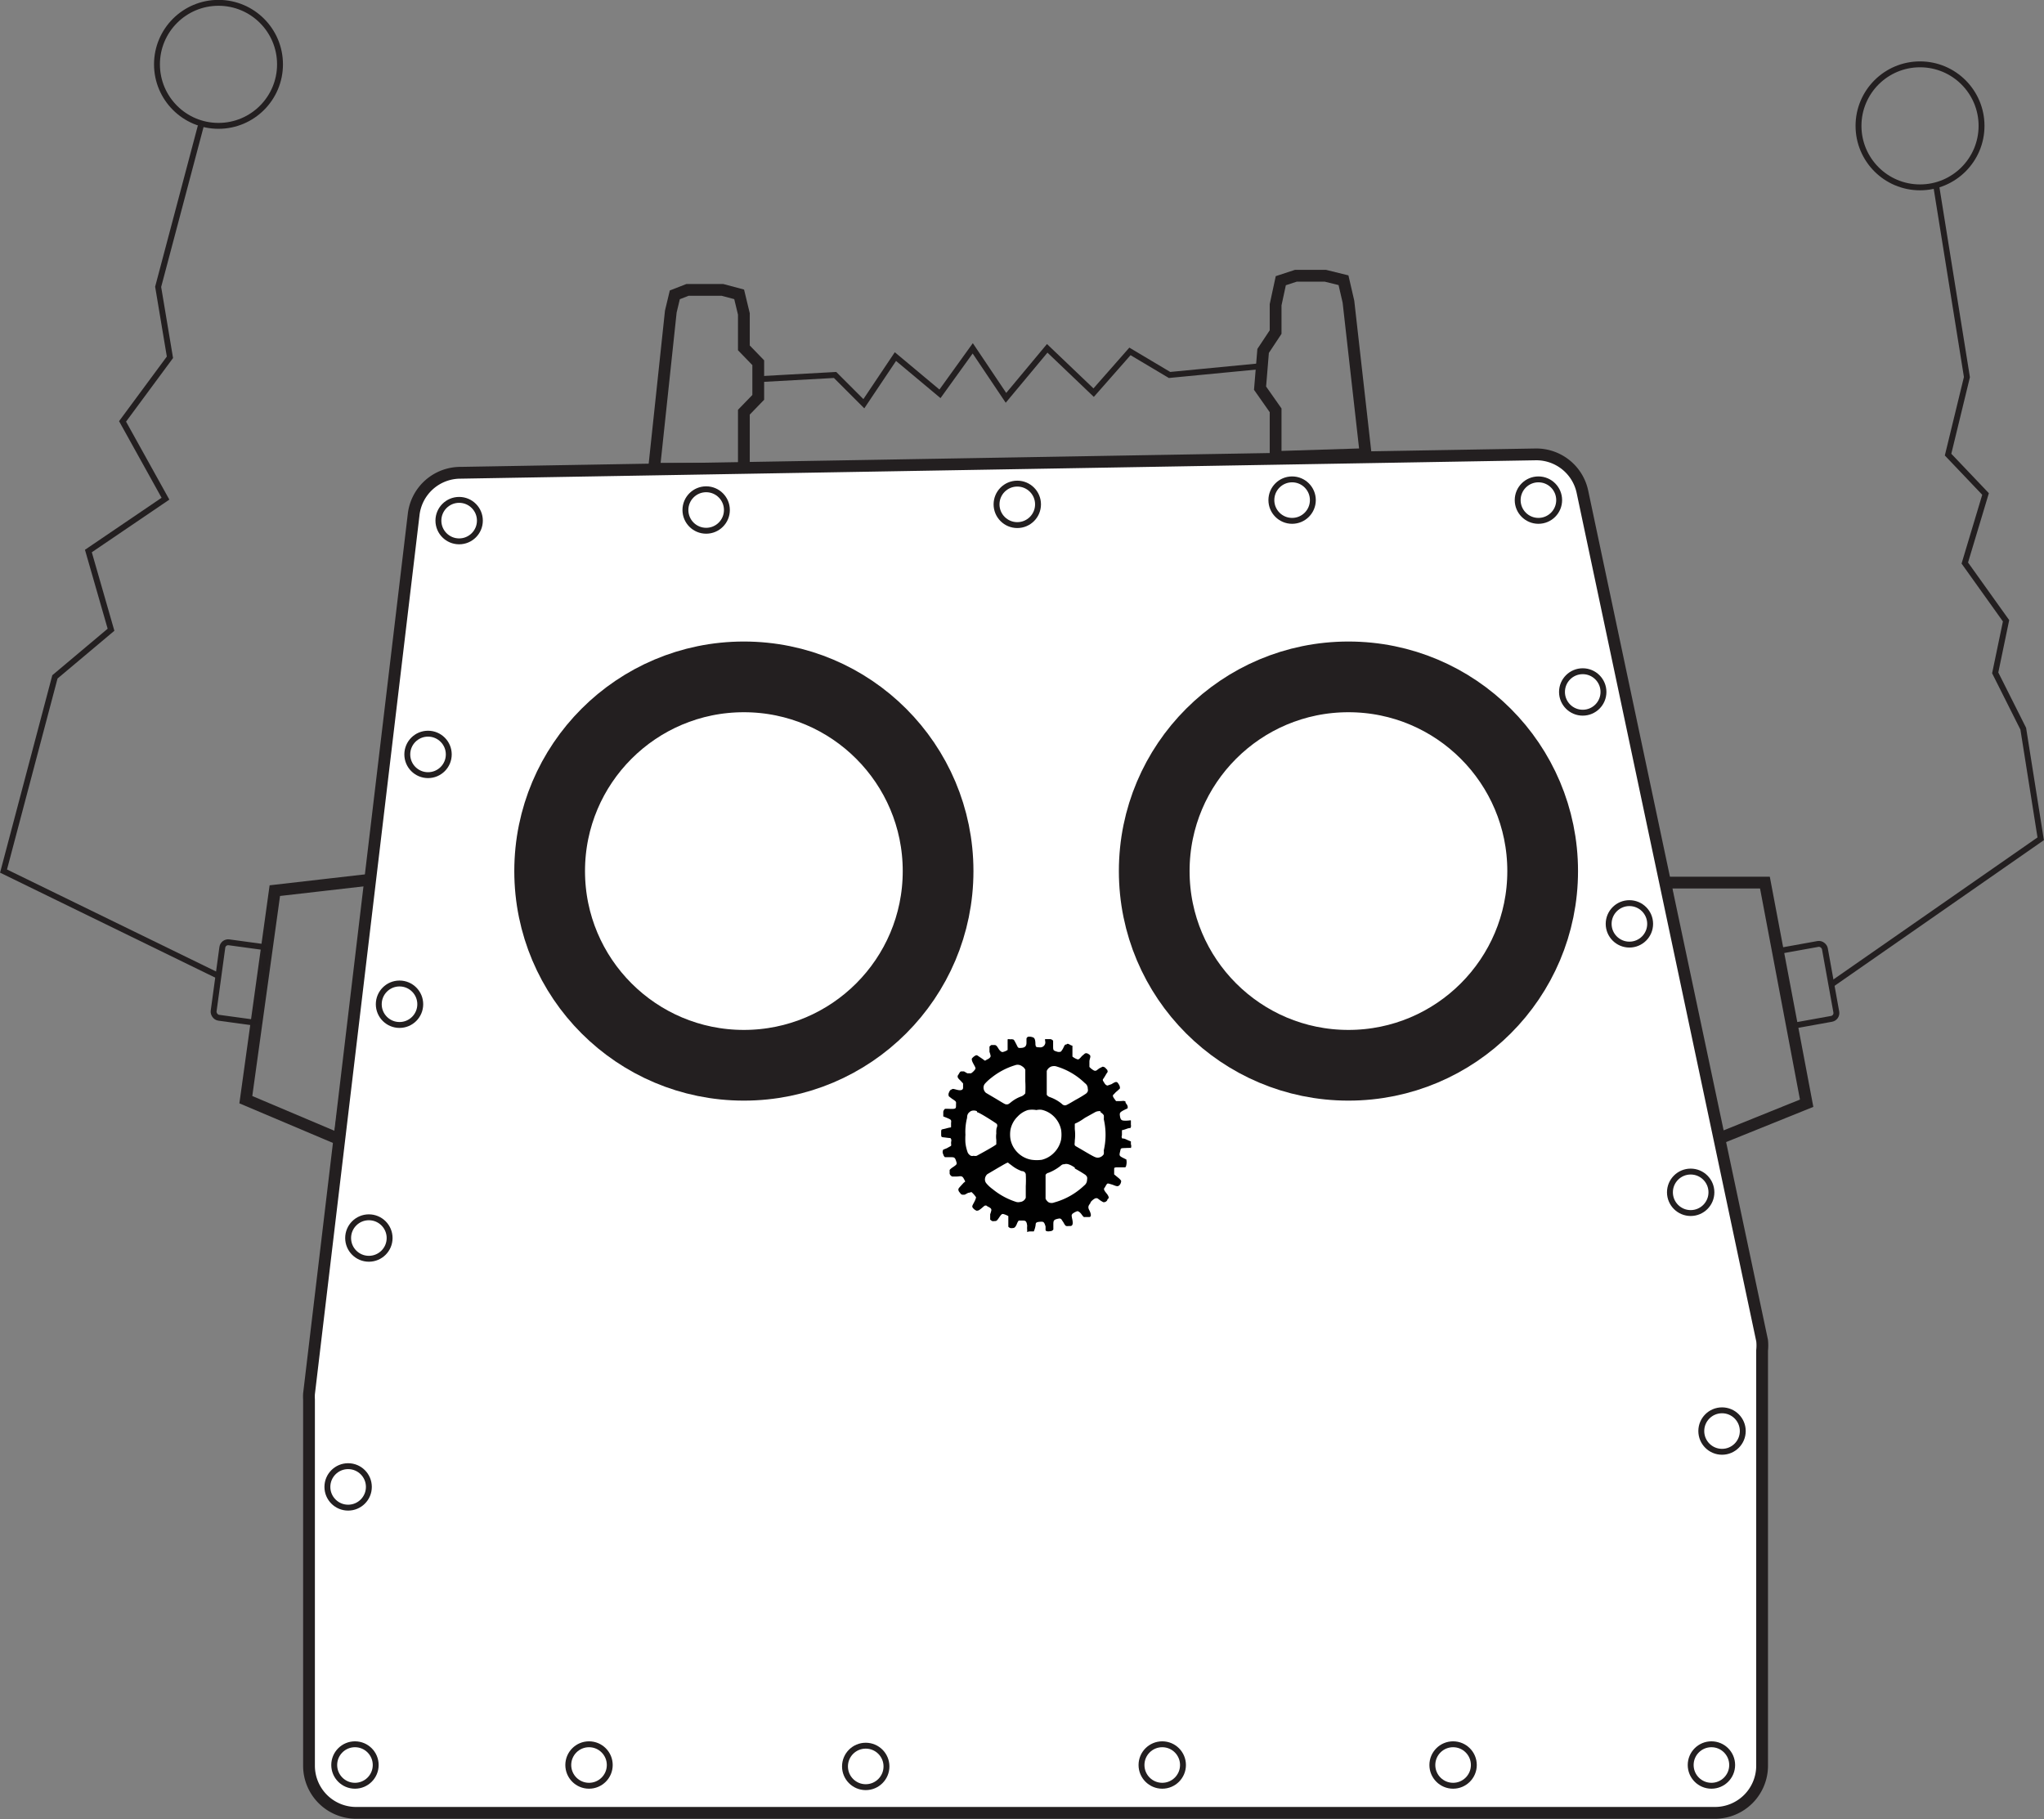 <svg id="Layer_1" data-name="Layer 1" xmlns="http://www.w3.org/2000/svg" viewBox="0 0 86.72 77.18">
  <rect x="0" y="0" width="86.72" height="77.18" fill="#808080" stroke="none"/>
  <defs>
    <style>
      .cls-1, .cls-2, .cls-3 {
        fill: none;
      }

      .cls-1, .cls-2, .cls-3, .cls-4, .cls-6 {
        stroke: #231f20;
        stroke-miterlimit: 10;
      }

      .cls-1, .cls-3, .cls-4 {
        stroke-width: 0.5px;
      }

      .cls-2 {
        stroke-width: 0.25px;
      }

      .cls-3 {
        opacity: 0.99;
      }

      .cls-4, .cls-6 {
        fill: #fff;
      }

      .cls-5 {
        fill: #010101;
      }

      .cls-6 {
        stroke-width: 3px;
      }
    </style>
  </defs>
  <title>head</title>
  <polygon id="right-bar" class="cls-1" points="57.94 19.27 54.12 19.39 54.12 17.41 53.46 16.47 53.59 14.89 54.12 14.09 54.12 12.93 54.34 11.91 54.98 11.7 56.23 11.7 57 11.89 57.21 12.8 57.94 19.27"/>
  <polygon id="left-bar" class="cls-1" points="31.56 19.89 27.75 19.89 28.46 13.22 28.63 12.51 29.17 12.3 30.65 12.3 31.36 12.49 31.56 13.32 31.56 14.76 32.17 15.39 32.17 16.86 31.56 17.49 31.56 19.89"/>
  <rect id="left-ear2" class="cls-2" x="17.97" y="44.97" width="1.87" height="3.23" rx="0.25" ry="0.25" transform="translate(-2.25 -7.04) rotate(7.78)"/>
  <rect id="right-ear2" class="cls-2" x="84.44" y="45.06" width="1.97" height="3.23" rx="0.25" ry="0.25" transform="translate(-15.66 11.01) rotate(-10.23)"/>
  <polygon id="left-ear" class="cls-3" points="14.4 48.34 10.43 46.66 11.66 37.79 15.93 37.3 14.4 48.34"/>
  <polygon id="right-ear" class="cls-1" points="76.65 46.81 72.71 48.4 70.64 37.45 74.88 37.45 76.65 46.81"/>
  <path id="head" class="cls-4" d="M81.49,81.83H23.84a2,2,0,0,1-2-2V64.29a1.94,1.94,0,0,1,0-.24l4.44-37.31a2,2,0,0,1,2-1.77l45.59-.78a2,2,0,0,1,2,1.6l7.62,36a2,2,0,0,1,0,.42V79.83A2,2,0,0,1,81.49,81.83Z" transform="translate(-8.73 -4.91)"/>
  <path id="gear-nose" class="cls-5" d="M52.35,48.9a.11.11,0,0,0-.07.08s0,.09,0,.16,0,.21-.19.23-.16,0-.25-.17-.09-.18-.15-.19a.28.28,0,0,0-.11,0,.14.14,0,0,0-.1,0s0,0,0,.08,0,.1,0,.16,0,.17,0,.21a.6.6,0,0,1-.22.09s-.08,0-.17-.15-.12-.15-.19-.15l-.11,0a.3.3,0,0,0-.08.07s0,.07,0,.22a1,1,0,0,1,.05.18s0,.07-.12.13-.09.06-.12.06,0,0-.18-.12-.15-.11-.21-.1a.46.46,0,0,0-.17.14c0,.06,0,.09.07.22s.1.17.08.22a.62.62,0,0,1-.18.18s-.06,0-.16,0l-.14-.08c-.06,0-.06,0-.1,0s-.06,0-.11.09-.06.08-.06.12,0,.07.12.18l.11.12s0,.08,0,.18-.09.14-.3.08-.15,0-.19,0-.08.05-.11.13a.18.18,0,0,0,0,.16l.13.1c.14.09.16.11.17.15s0,0,0,.13,0,.16-.25.15-.19,0-.22,0a.22.22,0,0,0-.07.12c0,.11,0,.17,0,.2l.15.06c.14.06.16.07.18.11a.22.22,0,0,1,0,.1c0,.11,0,.15,0,.18s0,0-.21.06-.21,0-.21.2,0,.16.21.19.18,0,.21.06,0,.08,0,.18a.28.28,0,0,1,0,.11s0,0-.18.1l-.15.06s-.06.09,0,.2a.22.22,0,0,0,.07.12s.05,0,.22,0,.2,0,.25.15.05.15-.14.28a.56.56,0,0,0-.13.11s0,.08,0,.16a.19.19,0,0,0,.11.12s.05,0,.19,0,.22-.06.3.09.07.12,0,.17l-.11.12c-.1.11-.12.13-.12.18a.19.19,0,0,0,.06.12c.05.07.06.08.11.09s0,0,.1,0l.15-.08c.09,0,.13-.06.17,0a1,1,0,0,1,.16.19s0,.06-.08.21-.09.16-.07.22a.38.38,0,0,0,.17.14c.06,0,.09,0,.21-.1s.13-.12.18-.12,0,0,.12.06.12.1.12.14a1,1,0,0,1-.05.17c0,.15,0,.17,0,.23l.08.06a.3.3,0,0,0,.11,0c.07,0,.09,0,.19-.15s.12-.15.17-.15a.85.85,0,0,1,.22.09s0,.07,0,.21,0,.14,0,.16,0,.05,0,.08a.19.19,0,0,0,.1.06c.15,0,.18,0,.26-.17a.47.47,0,0,1,.08-.15s.07,0,.17,0,.17,0,.19.23a.75.75,0,0,0,0,.17s0,0,0,.06,0,0,.12,0,.12,0,.16,0a1,1,0,0,0,.08-.29c0-.09.05-.11.19-.12s.17,0,.23.2l0,.15c0,.05.09.07.19.05a.17.17,0,0,0,.14-.07s0,0,0-.18,0-.23.16-.27.13,0,.17,0l.1.15c.07.13.09.14.12.15s.08,0,.17,0,.13-.08.08-.3,0-.17,0-.21a.66.66,0,0,1,.22-.12s.08,0,.18.14.11.11.13.11.1,0,.19,0,.1-.11,0-.3S55,56,55,55.92a.58.58,0,0,1,.19-.16.15.15,0,0,1,.11,0l.12.09c.1.06.11.07.14.07a.17.17,0,0,0,.15-.09c0-.05.06-.07.06-.09s0-.08-.09-.19-.11-.15-.11-.19,0,0,.07-.13.09-.1.13-.1l.17.05c.19.08.23.08.3,0a.25.25,0,0,0,.05-.11.1.1,0,0,0,0-.07.64.64,0,0,0-.12-.12L56,54.74s0-.09,0-.19,0-.09.08-.11h0l.14,0c.17,0,.18,0,.22,0s.06,0,.08-.12,0-.16,0-.21l-.14-.07c-.16-.08-.17-.1-.13-.26s0-.15.25-.16.17,0,.21,0a.22.22,0,0,0,0-.16c0-.08,0-.09,0-.11s0,0-.19-.09-.16,0-.19-.07,0-.05,0-.15,0-.13,0-.16,0,0,.19-.07.17,0,.19-.09,0,0,0-.11,0-.12,0-.15-.06,0-.21,0-.22,0-.25-.17,0-.18.13-.26l.14-.07c.07,0,.08-.11,0-.21s0-.1-.08-.12-.05,0-.22,0l-.14,0,0,0s0,0-.08-.11-.06-.15,0-.19a.64.64,0,0,1,.12-.12l.12-.11a.15.15,0,0,0,0-.08.31.31,0,0,0-.05-.11c-.07-.12-.11-.12-.3,0l-.17.06s-.07,0-.13-.1-.07-.1-.07-.14,0,0,.11-.19.1-.13.09-.18,0-.05-.06-.1a.19.19,0,0,0-.15-.09s0,0-.14.07l-.12.09a.12.12,0,0,1-.11,0,.7.7,0,0,1-.19-.15s0-.08,0-.22.09-.23,0-.3-.14-.07-.19-.05l-.13.11c-.1.12-.14.15-.18.14a.66.66,0,0,1-.22-.12s0-.07,0-.21,0-.19,0-.23,0,0-.12-.07-.11,0-.15,0-.05,0-.12.15a.71.71,0,0,1-.1.15.24.24,0,0,1-.17,0c-.16-.05-.16-.05-.16-.27s0-.16,0-.19a.17.17,0,0,0-.14-.07c-.1,0-.16,0-.19,0s0,.08,0,.15-.07.21-.23.2-.17,0-.19-.12c0-.26-.06-.29-.12-.31A.41.41,0,0,0,52.35,48.9Zm-.26,1.25a.34.34,0,0,1,.14.15l0,0v.49a4.53,4.53,0,0,1,0,.51s-.06.09-.17.13a1.48,1.48,0,0,0-.44.25c-.1.08-.12.09-.18.09s-.06,0-.44-.23l-.44-.26a.3.3,0,0,1-.1-.19.26.26,0,0,1,.05-.19,1.91,1.91,0,0,1,.28-.26,3,3,0,0,1,1-.53A.31.31,0,0,1,52.09,50.15Zm1.43,0a2.92,2.92,0,0,1,1.24.72.27.27,0,0,1,.12.23.24.24,0,0,1,0,.12.31.31,0,0,1-.07.09,5.14,5.14,0,0,1-.45.27c-.37.22-.4.23-.44.23s-.08,0-.16-.08a1.69,1.69,0,0,0-.49-.27.24.24,0,0,1-.13-.1s0,0,0-.52v-.49l0,0a.34.34,0,0,1,.2-.19A.41.41,0,0,1,53.52,50.15ZM52.93,52a1.06,1.06,0,0,1,.5.27,1.11,1.11,0,0,1,.32.58,1.41,1.41,0,0,1,0,.41,1.11,1.11,0,0,1-.32.58,1.08,1.08,0,0,1-.5.28,1.55,1.55,0,0,1-.43,0,1.08,1.08,0,0,1-.59-.3,1.09,1.09,0,0,1-.31-.58,1.28,1.28,0,0,1,0-.39,1.07,1.07,0,0,1,.31-.57,1,1,0,0,1,.43-.27,1,1,0,0,1,.36,0A.63.63,0,0,1,52.93,52Zm-2.75.1c.09,0,.8.46.83.49s.05.08,0,.19A1,1,0,0,0,51,53a1,1,0,0,0,0,.28c0,.1,0,.14,0,.18s-.72.43-.83.49a.25.25,0,0,1-.13,0,.22.22,0,0,1-.12,0,.33.33,0,0,1-.13-.13,1.71,1.71,0,0,1-.1-.42,2.68,2.68,0,0,1,0-.34,2.38,2.38,0,0,1,.07-.72c0-.17.07-.22.15-.28A.31.31,0,0,1,50.18,52.06Zm5.24,0a.44.44,0,0,1,.14.13.85.85,0,0,1,0,.17,2.94,2.94,0,0,1,0,1.32.91.91,0,0,1,0,.16.31.31,0,0,1-.24.15c-.09,0-.12,0-.56-.26s-.41-.23-.43-.27,0-.08,0-.2a1.93,1.93,0,0,0,0-.48c0-.13,0-.16,0-.21s.05,0,.43-.27l.45-.25A.38.38,0,0,1,55.42,52.06Zm-3.89,2.17.11.08a1.48,1.48,0,0,0,.44.25c.11,0,.16.08.17.13a4.53,4.53,0,0,1,0,.51v.49l0,0a.28.28,0,0,1-.24.18.33.33,0,0,1-.16,0,3,3,0,0,1-1-.54,1.48,1.48,0,0,1-.28-.26.26.26,0,0,1-.05-.19.3.3,0,0,1,.1-.19l.44-.26c.38-.22.4-.23.44-.23Zm2.8.22a5.14,5.14,0,0,1,.45.27.31.31,0,0,1,.07.09.27.27,0,0,1,0,.12.3.3,0,0,1-.12.24,3,3,0,0,1-1.27.72.3.3,0,0,1-.23,0,.36.36,0,0,1-.14-.16l0,0v-.49c0-.47,0-.48,0-.52a.19.19,0,0,1,.13-.09,2,2,0,0,0,.49-.28c.08-.07.11-.08.16-.08S54,54.23,54.33,54.45Z" transform="translate(-8.73 -4.91)"/>
  <circle id="left-eye" class="cls-6" cx="31.56" cy="36.96" r="8.24"/>
  <circle id="right-eye" class="cls-6" cx="57.21" cy="36.96" r="8.24"/>
  <polyline id="left-ant" class="cls-2" points="9.27 41.41 0.15 36.96 2.33 28.72 4.71 26.72 3.75 23.38 7.02 21.16 5.2 17.88 7.21 15.16 6.71 12.17 8.52 5.34"/>
  <polyline id="right-ant" class="cls-2" points="77.7 41.77 86.58 35.59 85.84 30.92 84.65 28.55 85.11 26.34 83.36 23.89 84.24 20.96 82.65 19.29 83.45 16 82.14 7.84"/>
  <circle id="right-bulb" class="cls-2" cx="81.46" cy="5.34" r="2.61"/>
  <circle id="left-bulb" class="cls-2" cx="9.27" cy="2.73" r="2.61"/>
  <polyline id="head-ant" class="cls-2" points="32.17 16.09 35.43 15.91 36.65 17.13 37.99 15.13 39.88 16.71 41.27 14.78 42.68 16.88 44.43 14.78 46.4 16.66 47.94 14.91 49.62 15.91 53.46 15.54"/>
  <circle id="rivet" class="cls-2" cx="19.48" cy="22.09" r="0.88"/>
  <circle id="rivet-2" data-name="rivet" class="cls-2" cx="29.96" cy="21.64" r="0.88"/>
  <circle id="rivet-3" data-name="rivet" class="cls-2" cx="65.27" cy="21.22" r="0.88"/>
  <circle class="cls-2" cx="43.16" cy="21.4" r="0.88"/>
  <circle class="cls-2" cx="54.82" cy="21.22" r="0.88"/>
  <circle class="cls-2" cx="18.16" cy="32.01" r="0.88"/>
  <circle class="cls-2" cx="16.95" cy="42.61" r="0.88"/>
  <circle class="cls-2" cx="15.65" cy="52.53" r="0.88"/>
  <circle class="cls-2" cx="14.77" cy="63.09" r="0.88"/>
  <circle class="cls-2" cx="15.06" cy="74.89" r="0.88"/>
  <circle class="cls-2" cx="24.99" cy="74.89" r="0.88"/>
  <circle class="cls-2" cx="36.73" cy="74.95" r="0.88"/>
  <circle class="cls-2" cx="49.31" cy="74.89" r="0.88"/>
  <circle class="cls-2" cx="61.65" cy="74.89" r="0.88"/>
  <circle class="cls-2" cx="72.61" cy="74.89" r="0.88"/>
  <circle class="cls-2" cx="73.06" cy="60.72" r="0.88"/>
  <circle class="cls-2" cx="71.73" cy="50.59" r="0.88"/>
  <circle class="cls-2" cx="69.13" cy="39.2" r="0.88"/>
  <circle class="cls-2" cx="67.15" cy="29.36" r="0.88"/>
</svg>
